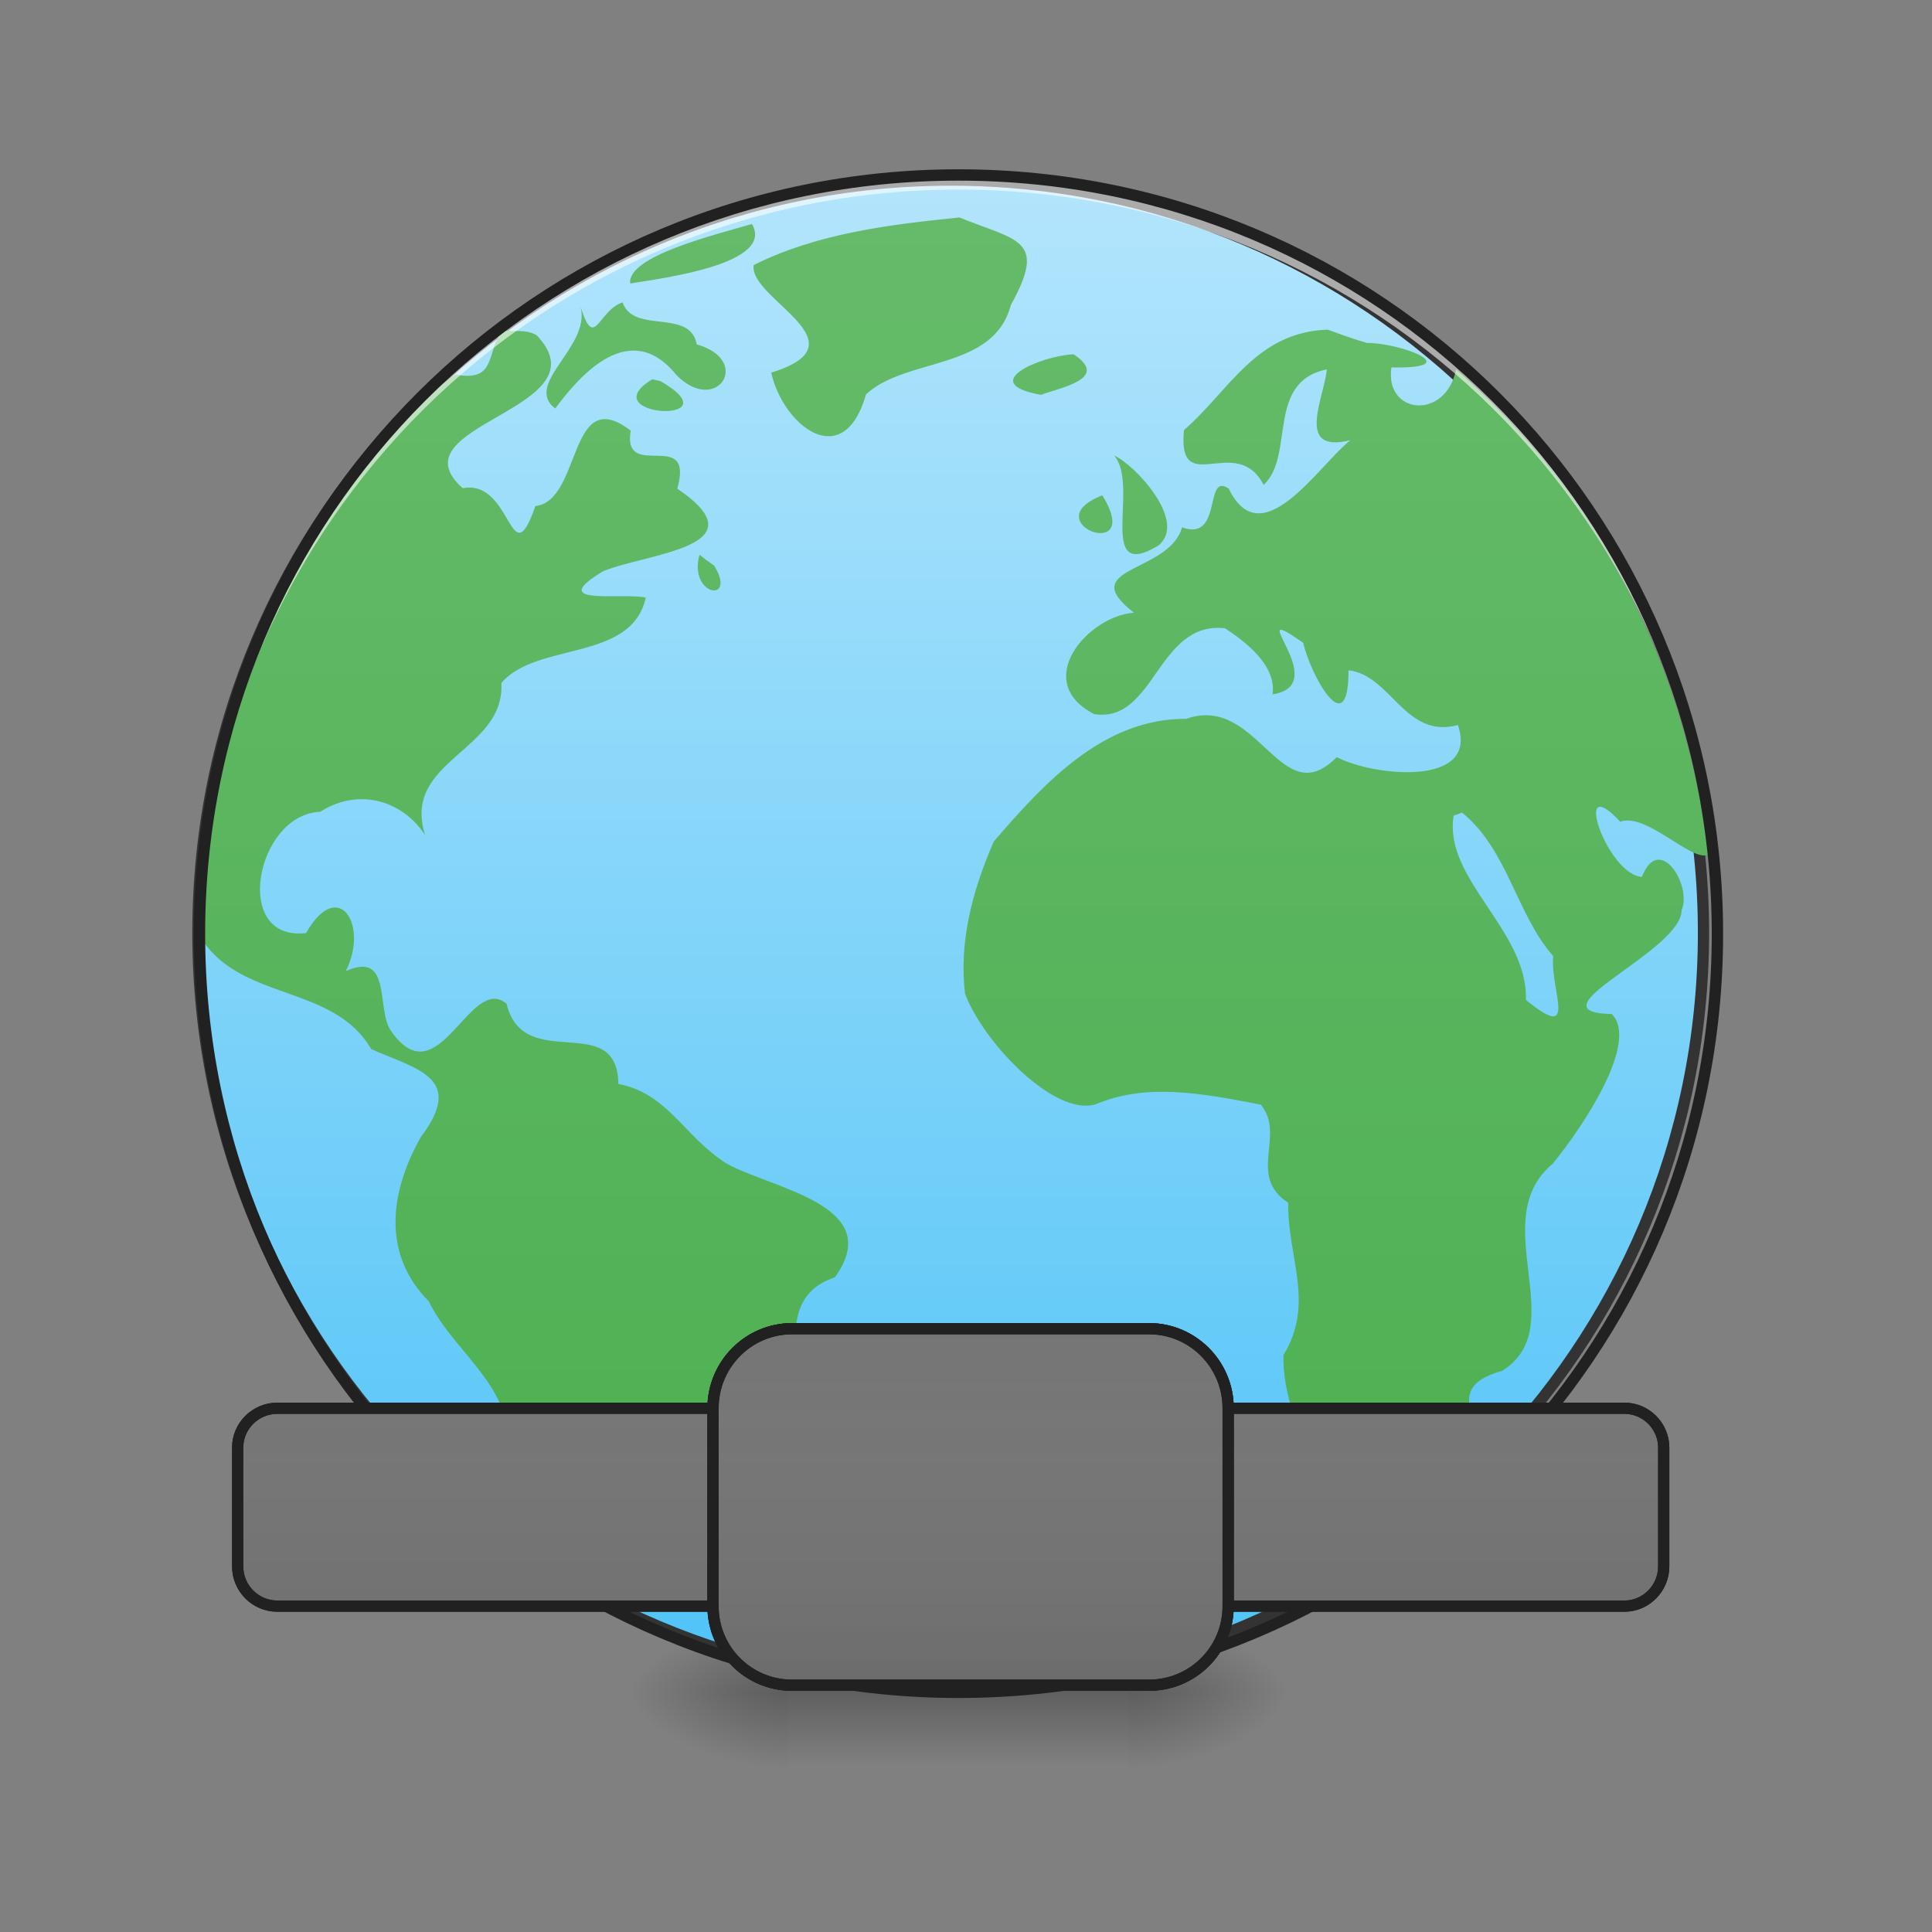 <?xml version="1.0" encoding="UTF-8"?>
<svg xmlns="http://www.w3.org/2000/svg" xmlns:xlink="http://www.w3.org/1999/xlink" width="16px" height="16px" viewBox="0 0 16 16" version="1.1">
<rect x="0" y="0" width="16" height="16" fill="#808080" stroke="none"/>
<defs>
<radialGradient id="radial0" gradientUnits="userSpaceOnUse" cx="450.909" cy="189.579" fx="450.909" fy="189.579" r="21.167" gradientTransform="matrix(0,-0.039,-0.07,-0,22.51,31.798)">
<stop offset="0" style="stop-color:rgb(0%,0%,0%);stop-opacity:0.314;"/>
<stop offset="0.222" style="stop-color:rgb(0%,0%,0%);stop-opacity:0.275;"/>
<stop offset="1" style="stop-color:rgb(0%,0%,0%);stop-opacity:0;"/>
</radialGradient>
<radialGradient id="radial1" gradientUnits="userSpaceOnUse" cx="450.909" cy="189.579" fx="450.909" fy="189.579" r="21.167" gradientTransform="matrix(-0,0.039,0.07,0,-6.633,-3.764)">
<stop offset="0" style="stop-color:rgb(0%,0%,0%);stop-opacity:0.314;"/>
<stop offset="0.222" style="stop-color:rgb(0%,0%,0%);stop-opacity:0.275;"/>
<stop offset="1" style="stop-color:rgb(0%,0%,0%);stop-opacity:0;"/>
</radialGradient>
<radialGradient id="radial2" gradientUnits="userSpaceOnUse" cx="450.909" cy="189.579" fx="450.909" fy="189.579" r="21.167" gradientTransform="matrix(-0,-0.039,0.07,-0,-6.633,31.798)">
<stop offset="0" style="stop-color:rgb(0%,0%,0%);stop-opacity:0.314;"/>
<stop offset="0.222" style="stop-color:rgb(0%,0%,0%);stop-opacity:0.275;"/>
<stop offset="1" style="stop-color:rgb(0%,0%,0%);stop-opacity:0;"/>
</radialGradient>
<radialGradient id="radial3" gradientUnits="userSpaceOnUse" cx="450.909" cy="189.579" fx="450.909" fy="189.579" r="21.167" gradientTransform="matrix(0,0.039,-0.07,0,22.51,-3.764)">
<stop offset="0" style="stop-color:rgb(0%,0%,0%);stop-opacity:0.314;"/>
<stop offset="0.222" style="stop-color:rgb(0%,0%,0%);stop-opacity:0.275;"/>
<stop offset="1" style="stop-color:rgb(0%,0%,0%);stop-opacity:0;"/>
</radialGradient>
<linearGradient id="linear0" gradientUnits="userSpaceOnUse" x1="255.323" y1="233.5" x2="255.323" y2="254.667" gradientTransform="matrix(0.007,0,0,0.031,5.985,6.719)">
<stop offset="0" style="stop-color:rgb(0%,0%,0%);stop-opacity:0.275;"/>
<stop offset="1" style="stop-color:rgb(0%,0%,0%);stop-opacity:0;"/>
</linearGradient>
<linearGradient id="linear1" gradientUnits="userSpaceOnUse" x1="254" y1="-168.667" x2="254" y2="233.5" >
<stop offset="0" style="stop-color:rgb(70.196%,89.804%,98.824%);stop-opacity:1;"/>
<stop offset="1" style="stop-color:rgb(30.98%,76.471%,96.863%);stop-opacity:1;"/>
</linearGradient>
<linearGradient id="linear2" gradientUnits="userSpaceOnUse" x1="296.333" y1="233.5" x2="296.333" y2="-168.667" gradientTransform="matrix(0.031,0,0,0.031,0.02,6.74)">
<stop offset="0" style="stop-color:rgb(29.804%,68.627%,31.373%);stop-opacity:1;"/>
<stop offset="1" style="stop-color:rgb(40%,73.333%,41.569%);stop-opacity:1;"/>
</linearGradient>
<linearGradient id="linear3" gradientUnits="userSpaceOnUse" x1="254" y1="233.5" x2="254" y2="138.25" >
<stop offset="0" style="stop-color:rgb(0%,0%,0%);stop-opacity:0.078;"/>
<stop offset="1" style="stop-color:rgb(100%,100%,100%);stop-opacity:0;"/>
</linearGradient>
<linearGradient id="linear4" gradientUnits="userSpaceOnUse" x1="254" y1="233.5" x2="254" y2="138.25" >
<stop offset="0" style="stop-color:rgb(0%,0%,0%);stop-opacity:0.078;"/>
<stop offset="1" style="stop-color:rgb(100%,100%,100%);stop-opacity:0;"/>
</linearGradient>
<linearGradient id="linear5" gradientUnits="userSpaceOnUse" x1="254" y1="233.5" x2="254" y2="138.25" >
<stop offset="0" style="stop-color:rgb(0%,0%,0%);stop-opacity:0.078;"/>
<stop offset="1" style="stop-color:rgb(100%,100%,100%);stop-opacity:0;"/>
</linearGradient>
</defs>
<g id="surface1">
<path style=" stroke:none;fill-rule:nonzero;fill:url(#radial0);" d="M 9.344 14.016 L 10.668 14.016 L 10.668 13.355 L 9.344 13.355 Z M 9.344 14.016 "/>
<path style=" stroke:none;fill-rule:nonzero;fill:url(#radial1);" d="M 6.531 14.016 L 5.211 14.016 L 5.211 14.68 L 6.531 14.68 Z M 6.531 14.016 "/>
<path style=" stroke:none;fill-rule:nonzero;fill:url(#radial2);" d="M 6.531 14.016 L 5.211 14.016 L 5.211 13.355 L 6.531 13.355 Z M 6.531 14.016 "/>
<path style=" stroke:none;fill-rule:nonzero;fill:url(#radial3);" d="M 9.344 14.016 L 10.668 14.016 L 10.668 14.68 L 9.344 14.68 Z M 9.344 14.016 "/>
<path style=" stroke:none;fill-rule:nonzero;fill:url(#linear0);" d="M 6.531 13.852 L 9.344 13.852 L 9.344 14.633 L 6.531 14.633 Z M 6.531 13.852 "/>
<path style="fill-rule:nonzero;fill:url(#linear1);stroke-width:3;stroke-linecap:round;stroke-linejoin:miter;stroke:rgb(20%,20%,20%);stroke-opacity:1;stroke-miterlimit:4;" d="M 253.976 -168.629 C 365.09 -168.629 455.082 -78.638 455.082 32.476 C 455.082 143.466 365.09 233.457 253.976 233.457 C 142.986 233.457 52.87 143.466 52.87 32.476 C 52.87 -78.638 142.986 -168.629 253.976 -168.629 Z M 253.976 -168.629 " transform="matrix(0.031,0,0,0.031,0,6.719)"/>
<path style=" stroke:none;fill-rule:nonzero;fill:url(#linear2);" d="M 7.945 1.801 C 7.367 1.859 6.762 1.934 6.242 2.195 C 6.195 2.473 7.184 2.84 6.387 3.086 C 6.484 3.523 6.984 3.922 7.172 3.266 C 7.504 2.957 8.23 3.07 8.371 2.527 C 8.676 1.977 8.426 1.996 7.945 1.801 Z M 6.227 1.855 C 5.922 1.945 5.191 2.121 5.219 2.348 C 5.477 2.305 6.422 2.188 6.227 1.855 Z M 5.156 2.504 C 4.949 2.574 4.926 2.91 4.809 2.543 C 4.891 2.875 4.332 3.18 4.598 3.383 C 4.812 3.094 5.223 2.633 5.605 3.109 C 5.938 3.441 6.234 2.984 5.77 2.852 C 5.715 2.551 5.246 2.77 5.156 2.504 Z M 4.809 2.543 C 4.805 2.535 4.801 2.523 4.797 2.512 C 4.801 2.523 4.805 2.535 4.809 2.543 Z M 10.996 2.73 C 10.398 2.75 10.18 3.238 9.805 3.562 C 9.75 4.141 10.238 3.578 10.465 4.016 C 10.727 3.773 10.48 3.164 10.988 3.059 C 10.969 3.289 10.719 3.762 11.184 3.645 C 10.918 3.855 10.449 4.609 10.176 4.047 C 9.969 3.902 10.129 4.492 9.789 4.367 C 9.684 4.75 8.895 4.691 9.391 5.074 C 9.008 5.102 8.539 5.645 9.062 5.914 C 9.566 5.992 9.582 5.141 10.145 5.203 C 10.395 5.367 10.566 5.547 10.539 5.75 C 11.055 5.672 10.254 4.945 10.793 5.324 C 10.848 5.578 11.168 6.172 11.168 5.551 C 11.52 5.59 11.637 6.125 12.074 6.004 C 12.25 6.52 11.375 6.43 11.07 6.27 C 10.605 6.746 10.422 5.742 9.824 5.953 C 9.137 5.949 8.648 6.484 8.23 6.969 C 8.051 7.379 7.941 7.805 7.992 8.23 C 8.148 8.641 8.738 9.25 9.074 9.145 C 9.492 8.969 9.941 9.051 10.441 9.148 C 10.652 9.402 10.324 9.734 10.668 9.961 C 10.664 10.426 10.891 10.789 10.629 11.223 C 10.617 11.871 11.152 12.395 11.09 13.055 C 11.551 12.859 12.027 12.559 12.117 12.062 C 12.441 11.859 11.855 11.516 12.441 11.352 C 13.023 10.988 12.297 10.105 12.859 9.637 C 13.109 9.332 13.578 8.629 13.348 8.398 C 12.648 8.383 13.926 7.879 13.926 7.539 C 14.016 7.328 13.738 6.895 13.598 7.262 C 13.309 7.246 13.008 6.363 13.418 6.805 C 13.637 6.727 14.008 7.141 14.145 7.078 C 13.973 5.539 13.227 4.074 12.059 3.059 C 11.973 3.484 11.465 3.434 11.523 3.043 C 12.148 3.055 11.613 2.84 11.32 2.84 C 11.211 2.809 11.105 2.77 10.996 2.73 Z M 4.16 2.738 C 4.156 2.742 4.152 2.746 4.152 2.746 C 4.027 2.93 4.109 3.164 3.773 3.102 C 3.688 3.16 3.605 3.223 3.527 3.289 C 2.383 4.426 1.676 6.004 1.676 7.754 C 1.676 7.766 1.676 7.773 1.676 7.785 C 2.008 8.289 2.766 8.156 3.074 8.688 C 3.449 8.855 3.859 8.922 3.484 9.418 C 3.234 9.863 3.156 10.379 3.551 10.777 C 3.766 11.227 4.355 11.547 4.16 12.113 C 4.312 12.418 4.426 12.613 4.434 12.945 C 4.484 12.984 4.539 13.027 4.598 13.07 C 4.734 13.156 4.875 13.238 5.02 13.316 C 5.227 13.383 5.414 13.348 5.523 13.062 C 6.207 12.949 5.68 11.992 6.262 11.844 C 6.906 11.633 6.254 10.801 6.914 10.578 C 7.348 9.977 6.383 9.844 6.012 9.633 C 5.664 9.41 5.531 9.055 5.121 8.977 C 5.113 8.359 4.336 8.898 4.195 8.312 C 3.891 8.059 3.633 9.098 3.242 8.543 C 3.109 8.367 3.254 7.867 2.863 8.043 C 3.059 7.66 2.801 7.258 2.535 7.727 C 1.914 7.801 2.121 6.742 2.652 6.723 C 2.949 6.531 3.316 6.609 3.52 6.914 C 3.324 6.293 4.184 6.223 4.152 5.656 C 4.445 5.312 5.23 5.484 5.348 4.949 C 5.152 4.906 4.508 5.023 4.996 4.73 C 5.352 4.582 6.324 4.531 5.609 4.047 C 5.754 3.531 5.152 3.996 5.223 3.566 C 4.703 3.168 4.82 4.148 4.434 4.191 C 4.223 4.793 4.246 3.965 3.832 4.043 C 3.238 3.516 5.027 3.391 4.445 2.777 C 4.355 2.723 4.254 2.75 4.16 2.738 Z M 8.891 2.934 C 8.629 2.945 8.078 3.172 8.621 3.27 C 8.773 3.211 9.199 3.137 8.891 2.934 Z M 5.402 3.141 C 4.887 3.453 6.105 3.523 5.469 3.156 Z M 9.227 3.773 C 9.441 4.02 9.074 4.828 9.59 4.52 C 9.844 4.324 9.395 3.844 9.227 3.773 Z M 9.129 4.102 C 8.551 4.328 9.484 4.676 9.129 4.102 Z M 5.793 4.594 C 5.699 4.938 6.109 5 5.914 4.684 L 5.848 4.637 Z M 12.109 6.73 C 12.488 7.039 12.559 7.574 12.863 7.918 C 12.836 8.203 13.078 8.641 12.637 8.281 C 12.656 7.707 11.949 7.277 12.039 6.754 Z M 12.109 6.73 "/>
<path style=" stroke:none;fill-rule:nonzero;fill:rgb(100%,100%,100%);fill-opacity:0.588;" d="M 7.938 1.449 C 4.457 1.449 1.652 4.25 1.652 7.734 C 1.652 7.754 1.652 7.773 1.652 7.793 C 1.688 4.34 4.477 1.57 7.938 1.57 C 11.398 1.57 14.191 4.34 14.223 7.793 C 14.223 7.773 14.223 7.754 14.223 7.734 C 14.223 4.25 11.418 1.449 7.938 1.449 Z M 7.938 1.449 "/>
<path style=" stroke:none;fill-rule:nonzero;fill:rgb(12.941%,12.941%,12.941%);fill-opacity:1;" d="M 7.938 1.402 C 4.43 1.402 1.605 4.227 1.605 7.734 C 1.605 11.238 4.43 14.062 7.938 14.062 C 11.445 14.062 14.27 11.238 14.27 7.734 C 14.27 4.227 11.445 1.402 7.938 1.402 Z M 7.938 1.496 C 11.395 1.496 14.176 4.277 14.176 7.734 C 14.176 11.188 11.395 13.969 7.938 13.969 C 4.48 13.969 1.699 11.188 1.699 7.734 C 1.699 4.277 4.48 1.496 7.938 1.496 Z M 7.938 1.496 "/>
<path style="fill-rule:nonzero;fill:rgb(45.882%,45.882%,45.882%);fill-opacity:1;stroke-width:3;stroke-linecap:square;stroke-linejoin:bevel;stroke:rgb(12.941%,12.941%,12.941%);stroke-opacity:1;stroke-miterlimit:4;" d="M 74.118 159.464 L 433.959 159.464 C 439.708 159.464 444.458 164.214 444.458 169.963 L 444.458 201.71 C 444.458 207.585 439.708 212.334 433.959 212.334 L 74.118 212.334 C 68.243 212.334 63.494 207.585 63.494 201.71 L 63.494 169.963 C 63.494 164.214 68.243 159.464 74.118 159.464 Z M 74.118 159.464 " transform="matrix(0.031,0,0,0.031,0,6.719)"/>
<path style="fill-rule:nonzero;fill:url(#linear3);stroke-width:3;stroke-linecap:square;stroke-linejoin:bevel;stroke:rgb(12.941%,12.941%,12.941%);stroke-opacity:1;stroke-miterlimit:4;" d="M 211.605 138.216 L 306.971 138.216 C 318.595 138.216 328.094 147.715 328.094 159.464 L 328.094 212.334 C 328.094 224.083 318.595 233.457 306.971 233.457 L 211.605 233.457 C 199.981 233.457 190.482 224.083 190.482 212.334 L 190.482 159.464 C 190.482 147.715 199.981 138.216 211.605 138.216 Z M 211.605 138.216 " transform="matrix(0.031,0,0,0.031,0,6.719)"/>
<path style="fill-rule:nonzero;fill:url(#linear4);stroke-width:3;stroke-linecap:square;stroke-linejoin:bevel;stroke:rgb(12.941%,12.941%,12.941%);stroke-opacity:1;stroke-miterlimit:4;" d="M 74.118 159.464 L 433.959 159.464 C 439.708 159.464 444.458 164.214 444.458 169.963 L 444.458 201.71 C 444.458 207.585 439.708 212.334 433.959 212.334 L 74.118 212.334 C 68.243 212.334 63.494 207.585 63.494 201.71 L 63.494 169.963 C 63.494 164.214 68.243 159.464 74.118 159.464 Z M 74.118 159.464 " transform="matrix(0.031,0,0,0.031,0,6.719)"/>
<path style="fill-rule:nonzero;fill:rgb(45.882%,45.882%,45.882%);fill-opacity:1;stroke-width:3;stroke-linecap:square;stroke-linejoin:bevel;stroke:rgb(12.941%,12.941%,12.941%);stroke-opacity:1;stroke-miterlimit:4;" d="M 211.605 138.216 L 306.971 138.216 C 318.595 138.216 328.094 147.715 328.094 159.464 L 328.094 212.334 C 328.094 224.083 318.595 233.457 306.971 233.457 L 211.605 233.457 C 199.981 233.457 190.482 224.083 190.482 212.334 L 190.482 159.464 C 190.482 147.715 199.981 138.216 211.605 138.216 Z M 211.605 138.216 " transform="matrix(0.031,0,0,0.031,0,6.719)"/>
<path style="fill-rule:nonzero;fill:url(#linear5);stroke-width:3;stroke-linecap:square;stroke-linejoin:bevel;stroke:rgb(12.941%,12.941%,12.941%);stroke-opacity:1;stroke-miterlimit:4;" d="M 211.605 138.216 L 306.971 138.216 C 318.595 138.216 328.094 147.715 328.094 159.464 L 328.094 212.334 C 328.094 224.083 318.595 233.457 306.971 233.457 L 211.605 233.457 C 199.981 233.457 190.482 224.083 190.482 212.334 L 190.482 159.464 C 190.482 147.715 199.981 138.216 211.605 138.216 Z M 211.605 138.216 " transform="matrix(0.031,0,0,0.031,0,6.719)"/>
</g>
</svg>
